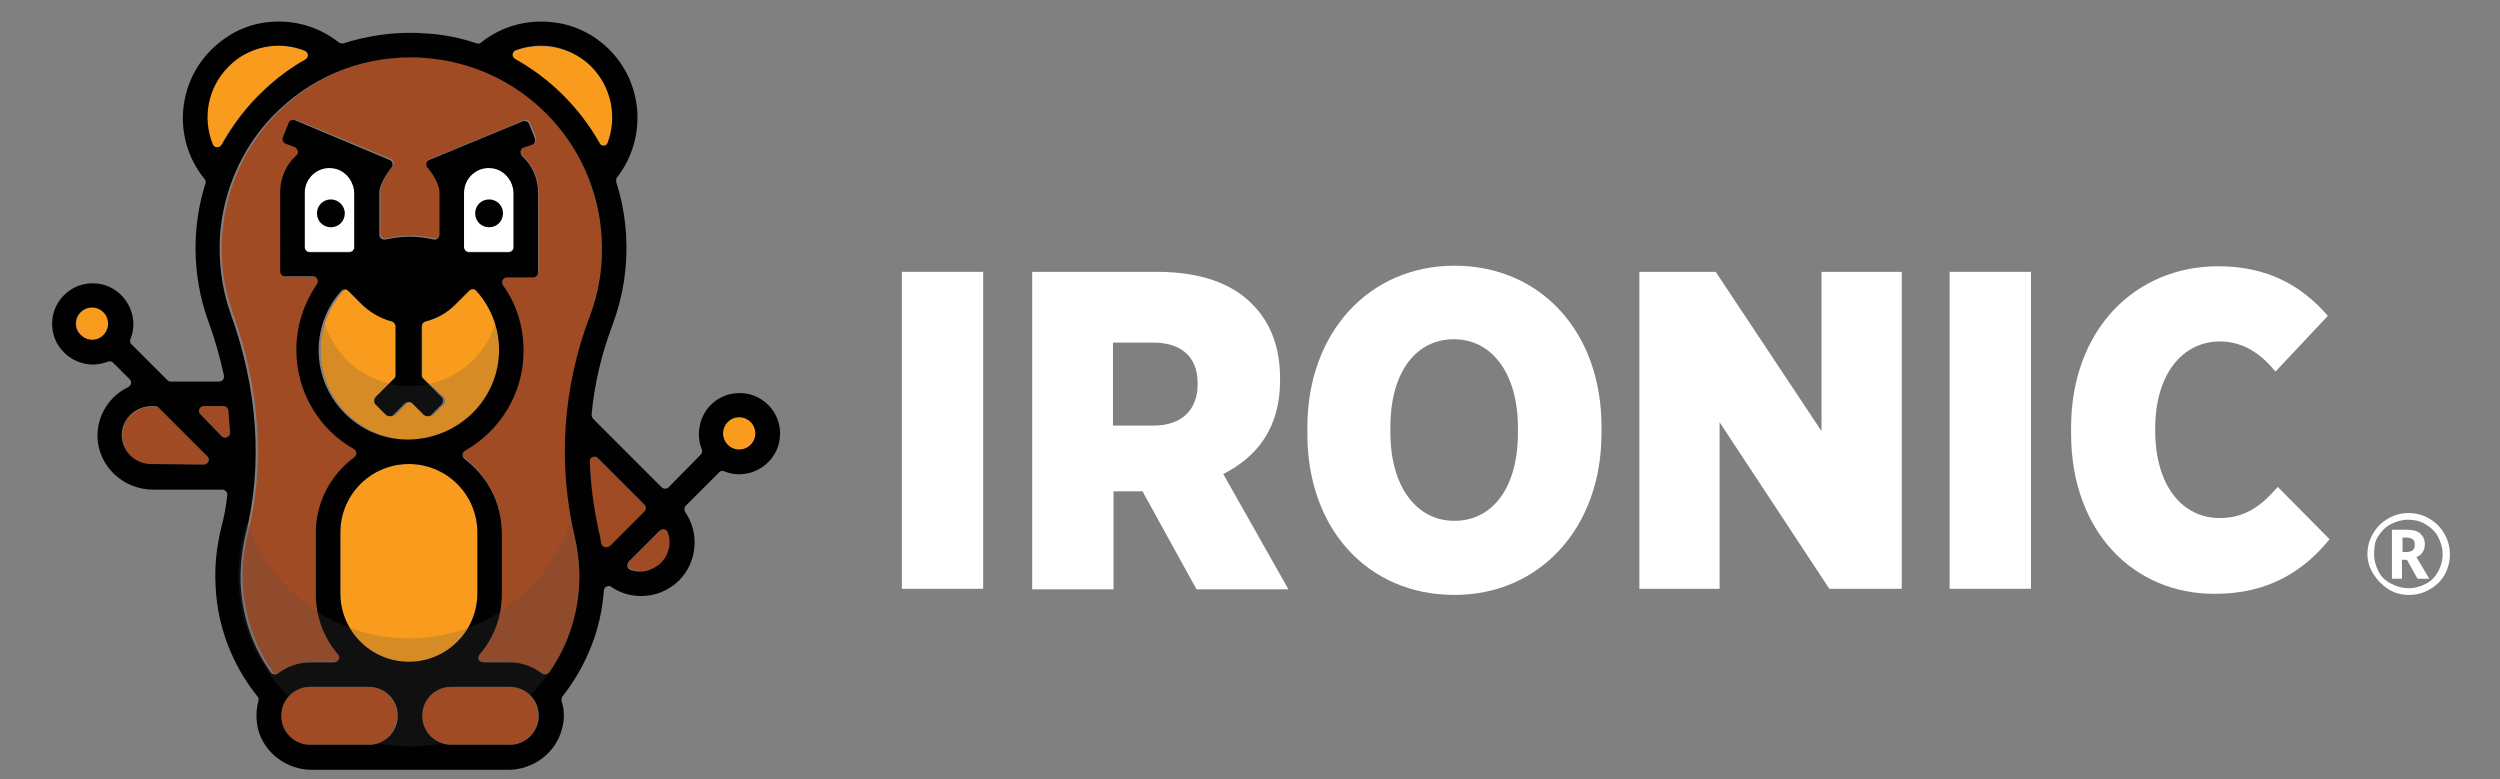 <?xml version="1.0" encoding="utf-8"?>
<!-- Generator: Adobe Illustrator 24.2.1, SVG Export Plug-In . SVG Version: 6.00 Build 0)  -->
<svg version="1.1" id="Layer_1" xmlns="http://www.w3.org/2000/svg" xmlns:xlink="http://www.w3.org/1999/xlink" x="0px" y="0px"
	 viewBox="0 0 448.8 139.9" style="enable-background:new 0 0 448.8 139.9;" xml:space="preserve">
<rect x="0" y="0" width="448.8" height="139.9" fill="#808080" stroke="none"/>
<style type="text/css">
	.st0{fill:#FFFFFF;}
	.st1{fill:#010101;}
	.st2{fill:#F99B1C;}
	.st3{fill:#A04B23;}
	.st4{opacity:0.2;fill:#4D4D4D;enable-background:new    ;}
</style>
<g>
	<path class="st0" d="M92.2,34.7v9.6c0,0.5-0.4,0.9-0.9,0.9h-7.1c-0.5,0-0.9-0.4-0.9-0.9v-9.8c0-2.6,2.2-4.7,4.9-4.4
		C90.6,30.3,92.2,32.4,92.2,34.7z"/>
	<path class="st0" d="M63.6,34.7v9.6c0,0.5-0.4,0.9-0.9,0.9h-7.1c-0.5,0-0.9-0.4-0.9-0.9v-9.8c0-2.6,2.2-4.7,4.9-4.4
		C61.9,30.3,63.6,32.4,63.6,34.7z"/>
	<path class="st1" d="M59.4,35.8c-1.4,0-2.5,1.1-2.5,2.5s1.1,2.5,2.5,2.5s2.5-1.1,2.5-2.5C61.9,36.9,60.7,35.8,59.4,35.8z"/>
	<path class="st1" d="M87.8,40.8c1.4,0,2.5-1.1,2.5-2.5s-1.1-2.5-2.5-2.5s-2.5,1.1-2.5,2.5S86.4,40.8,87.8,40.8z"/>
	<path class="st2" d="M106.2,12c3.7,3.7,4.6,9,2.9,13.6c-0.3,0.7-1.2,0.7-1.6,0.1c-3.5-6.3-8.8-11.5-15.1-15
		c-0.7-0.4-0.6-1.3,0.1-1.6c1.4-0.5,2.9-0.8,4.5-0.8C100.6,8.3,103.8,9.6,106.2,12z"/>
	<path class="st2" d="M54.7,9.1c0.7,0.3,0.8,1.2,0.1,1.6c-2.7,1.5-5.2,3.3-7.5,5.5c-3.1,2.9-5.6,6.2-7.6,9.8
		c-0.4,0.6-1.3,0.6-1.6-0.1c-1.9-4.6-0.9-10.1,2.8-13.9c2.4-2.4,5.7-3.8,9.1-3.8C51.6,8.3,53.2,8.6,54.7,9.1z"/>
	<circle class="st2" cx="16.6" cy="58.1" r="2.9"/>
	<path class="st3" d="M41.4,77.6c0,0.8-0.9,1.3-1.5,0.7L36,74.4c-0.6-0.6-0.2-1.5,0.6-1.5h3.5c0.5,0,0.8,0.3,0.9,0.8
		C41.2,75,41.3,76.3,41.4,77.6z"/>
	<path class="st3" d="M37.2,81.9c0.6,0.6,0.2,1.5-0.6,1.5h-9.4c-3.1,0-5.6-2.7-5.2-5.9c0.3-2.6,2.7-4.5,5.4-4.5H28
		c0.2,0,0.5,0.1,0.6,0.3L37.2,81.9z"/>
	<circle class="st2" cx="132.7" cy="77.8" r="2.9"/>
	<path class="st3" d="M107.3,82.2l8.4,8.4c0.3,0.3,0.3,0.9,0,1.2l-6.2,6.2c-0.3,0.3-0.9,0.3-1.3,0l-0.1-0.1
		c-0.1-0.1-0.2-0.3-0.2-0.5c-0.1-0.7-0.2-1.3-0.4-2c-1-4.1-1.5-8.4-1.6-12.6C105.8,82.1,106.8,81.7,107.3,82.2z"/>
	<path class="st3" d="M113,100.8l5.5-5.5c0.5-0.5,1.3-0.3,1.5,0.3c0.2,0.5,0.3,1.1,0.3,1.7c0,1.4-0.5,2.7-1.5,3.7s-2.3,1.5-3.7,1.5
		c-0.6,0-1.1-0.1-1.7-0.3C112.7,102,112.5,101.2,113,100.8z"/>
	<path class="st3" d="M66.1,123.3c2.9,0,5.2,2.3,5.2,5.2s-2.3,5.2-5.2,5.2H55.7c-2.9,0-5.2-2.3-5.2-5.2c0-2.9,2.3-5.2,5.2-5.2H66.1z
		"/>
	<path class="st3" d="M91.4,123.3c2.9,0,5.2,2.3,5.2,5.2s-2.3,5.2-5.2,5.2H81c-2.9,0-5.2-2.3-5.2-5.2c0-2.9,2.3-5.2,5.2-5.2H91.4z"
		/>
	<path class="st2" d="M85.7,95.6v10.9c0,6.8-5.5,12.3-12.3,12.3s-12.3-5.5-12.3-12.3V95.6c0-6.8,5.5-12.3,12.3-12.3
		C80.2,83.3,85.7,88.8,85.7,95.6z"/>
	<path class="st2" d="M85.5,52.2c2.9,3.2,4.5,7.6,4,12.3c-0.7,7.4-6.7,13.4-14.1,14.3c-9.6,1.1-17.8-6.5-17.8-15.9
		c0-4.1,1.5-7.8,4-10.6c0.3-0.4,0.9-0.4,1.3-0.1l2.5,2.5c1.5,1.5,3.3,2.5,5.3,3c0.4,0.1,0.7,0.4,0.7,0.9v8.8c0,0.2-0.1,0.5-0.3,0.6
		l-3.3,3.3c-0.3,0.3-0.3,0.9,0,1.3l1.9,1.9c0.3,0.3,0.9,0.3,1.3,0l2.1-2.1c0.3-0.3,0.9-0.3,1.3,0l2.1,2.1c0.3,0.3,0.9,0.3,1.3,0
		l1.9-1.9c0.3-0.3,0.3-0.9,0-1.3L76.1,68c-0.2-0.2-0.3-0.4-0.3-0.6v-8.8c0-0.4,0.3-0.8,0.7-0.9c1.9-0.5,3.7-1.5,5.3-3l2.5-2.5
		C84.6,51.9,85.2,51.9,85.5,52.2z"/>
	<path class="st3" d="M108,42.6c0.3,4.9-0.4,9.6-2.1,14.1c-4.8,12.8-5.7,26.6-2.7,39.8c0.5,2.3,0.8,4.6,0.8,6.9
		c0,6.3-1.9,12.3-5.4,17.3c-0.3,0.4-0.9,0.5-1.3,0.2c-1.6-1.2-3.7-2-5.9-2h-4.6c-0.7,0-1.2-0.9-0.7-1.4c2.5-2.9,4-6.7,4-10.8V95.6
		c0-5.5-2.7-10.3-6.7-13.4c-0.5-0.4-0.5-1.2,0.1-1.5C89.8,77.2,94,70.5,94,62.9c0-4.4-1.4-8.4-3.7-11.8c-0.4-0.6,0-1.4,0.7-1.4h4.8
		c0.5,0,0.9-0.4,0.9-0.9V34.5c0-2.6-1.1-5-2.9-6.6c-0.5-0.4-0.3-1.2,0.3-1.5l1.6-0.6c0.5-0.2,0.7-0.7,0.5-1.2l-1-2.5
		c-0.2-0.5-0.7-0.7-1.2-0.5l-16.7,6.9c-0.5,0.2-0.7,0.7-0.5,1.2c0,0,2.3,2.6,2.3,4.7s0,7.5,0,7.5c0,0.6-0.5,1-1,0.9
		c-1.4-0.3-2.8-0.5-4.3-0.5s-3,0.2-4.4,0.5c-0.6,0.1-1.1-0.3-1.1-0.9v-7.5c0-1.9,2.3-4.7,2.3-4.7c0.2-0.5,0-1-0.5-1.2l-16.7-6.9
		c-0.5-0.2-1,0-1.2,0.5l-1,2.5c-0.2,0.5,0,1,0.5,1.2l1.6,0.6c0.6,0.2,0.7,1,0.3,1.5c-1.8,1.6-2.9,4-2.9,6.6v14.3
		c0,0.5,0.4,0.9,0.9,0.9h5c0.7,0,1.1,0.8,0.7,1.4c-2.4,3.3-3.7,7.4-3.7,11.8c0,7.6,4.2,14.2,10.3,17.8c0.6,0.3,0.6,1.1,0.1,1.5
		c-4.2,3-6.9,8-6.9,13.5v10.9c0,4.1,1.5,7.9,4,10.8c0.5,0.6,0.1,1.4-0.7,1.4h-4.3c-2.2,0-4.2,0.7-5.8,2c-0.4,0.3-1,0.2-1.3-0.2
		c-3.2-4.5-5.1-10-5.4-15.8c-0.2-3,0.2-6.1,0.9-9c3.1-12.3,2.2-26-2.7-39.6c-1.6-4.5-2.3-9.2-1.9-14.1c0.6-8,3.9-15.6,9.5-21.4
		c6.6-6.8,15.4-10.5,24.7-10.5c0.8,0,1.7,0,2.5,0.1C93.3,11.6,107,25.4,108,42.6z"/>
	<path class="st1" d="M69.9,28.7c0.5,0.2,0.7,0.7,0.5,1.2c0,0-2.3,2.8-2.3,4.7v7.5c0,0.6,0.5,1,1.1,0.9c1.4-0.3,2.9-0.5,4.4-0.5
		s2.9,0.2,4.3,0.5c0.5,0.1,1-0.3,1-0.9c0,0,0-5.4,0-7.5s-2.3-4.7-2.3-4.7c-0.2-0.5,0-1,0.5-1.2l16.7-6.9c0.5-0.2,1,0,1.2,0.5l1,2.5
		c0.2,0.5,0,1-0.5,1.2L94,26.5c-0.6,0.2-0.7,1-0.3,1.5c1.8,1.6,2.9,4,2.9,6.6v14.3c0,0.5-0.4,0.9-0.9,0.9H91c-0.7,0-1.1,0.8-0.7,1.4
		C92.7,54.5,94,58.6,94,63c0,7.7-4.3,14.4-10.5,17.9c-0.6,0.3-0.6,1.1-0.1,1.5c4.1,3.1,6.7,7.9,6.7,13.4v10.9c0,4.1-1.5,7.9-4,10.8
		c-0.5,0.6-0.1,1.4,0.7,1.4h4.6c2.2,0,4.2,0.7,5.9,2c0.4,0.3,1,0.2,1.3-0.2c3.5-5,5.4-11,5.4-17.3c0-2.3-0.3-4.7-0.8-6.9
		c-3.1-13.2-2.2-26.9,2.7-39.8c1.7-4.5,2.4-9.2,2.1-14.1c-1-17.2-14.6-31-31.8-32.2c-0.8-0.1-1.7-0.1-2.5-0.1
		c-9.3,0-18.1,3.7-24.7,10.5c-5.6,5.8-8.9,13.4-9.5,21.4c-0.3,4.8,0.3,9.6,1.9,14.1c4.9,13.6,5.8,27.3,2.7,39.6c-0.7,2.9-1,6-0.9,9
		c0.3,5.9,2.2,11.3,5.4,15.8c0.3,0.4,0.9,0.5,1.3,0.2c1.6-1.2,3.6-2,5.8-2H60c0.7,0,1.2-0.9,0.7-1.4c-2.5-2.9-4-6.7-4-10.8V95.6
		c0-5.5,2.7-10.4,6.9-13.5c0.5-0.4,0.5-1.2-0.1-1.5c-6.2-3.5-10.3-10.2-10.3-17.8c0-4.4,1.4-8.4,3.7-11.8c0.4-0.6,0-1.4-0.7-1.4h-5
		c-0.5,0-0.9-0.4-0.9-0.9V34.5c0-2.6,1.1-5,2.9-6.6c0.5-0.4,0.3-1.2-0.3-1.5l-1.6-0.6c-0.5-0.2-0.7-0.7-0.5-1.2l1-2.5
		c0.2-0.5,0.7-0.7,1.2-0.5L69.9,28.7z M132,70.6c4.6-0.5,8.5,3.4,8,8c-0.3,3.2-2.8,5.8-5.9,6.4c-1.5,0.3-2.9,0.1-4.1-0.4
		c-0.3-0.1-0.7-0.1-0.9,0.2l-6,6c-0.3,0.3-0.3,0.7-0.1,1.1c2.6,3.8,2.2,9-1.1,12.3c-1.9,1.9-4.4,2.8-6.8,2.8c-1.8,0-3.7-0.5-5.3-1.6
		c-0.1-0.1-0.3-0.2-0.5-0.2c-0.5,0-0.9,0.4-0.9,0.9c-0.5,6.9-3.1,13.4-7.4,18.9c-0.2,0.2-0.2,0.5-0.2,0.8c0.5,1.5,0.6,3.2,0.1,5
		c-1.1,4.4-5.2,7.4-9.7,7.4H56c-4.5,0-8.6-3-9.7-7.4c-0.4-1.8-0.3-3.5,0.1-5c0.1-0.3,0-0.6-0.2-0.8c-4.4-5.5-7.2-12.4-7.5-19.9
		c-0.2-3.5,0.2-7,1-10.3c0.5-1.9,0.9-3.9,1.1-5.9c0.1-0.5-0.4-1-0.9-1H27.5c-5.3,0-9.8-4.1-10-9.4c-0.1-4,2.2-7.4,5.5-9
		c0.6-0.3,0.7-1,0.3-1.4c-0.9-0.9-2.3-2.3-3-3c-0.2-0.2-0.6-0.3-0.9-0.2c-1.2,0.5-2.7,0.7-4.1,0.4c-3.1-0.6-5.6-3.2-5.9-6.4
		c-0.5-4.6,3.4-8.5,8-8c3.2,0.3,5.8,2.8,6.4,5.9c0.3,1.5,0.1,2.9-0.4,4.1c-0.1,0.3-0.1,0.7,0.2,0.9l6.4,6.4c0.2,0.2,0.4,0.3,0.6,0.3
		h8.7c0.6,0,1-0.5,0.9-1.1c-0.7-3.2-1.6-6.5-2.8-9.7c-1.5-4.2-2.3-8.6-2.3-13.1c0-4,0.6-8,1.8-11.7c0.1-0.3,0-0.6-0.2-0.8
		c-6.3-7.7-4.9-19.6,4.1-25.5c1.8-1.2,3.8-2,5.8-2.4c5.2-1,10.3,0.3,14.2,3.4c0.2,0.2,0.5,0.2,0.8,0.2c4.7-1.5,9.7-2.2,14.9-1.8
		c3.2,0.2,6.2,0.8,9.1,1.8c0.3,0.1,0.6,0,0.8-0.2c3.9-3.1,9-4.4,14.2-3.4c2.1,0.4,4,1.2,5.8,2.3c9,5.8,10.4,17.6,4.4,25.3
		c-0.2,0.2-0.2,0.5-0.2,0.8c1,3.1,1.6,6.3,1.8,9.7c0.3,5.5-0.5,10.8-2.4,15.9c-2,5.3-3.3,10.7-3.8,16.2c0,0.2,0.1,0.5,0.2,0.7
		l12.4,12.4c0.3,0.3,0.9,0.3,1.2,0l5.8-5.9c0.2-0.2,0.3-0.6,0.2-0.9c-0.5-1.2-0.7-2.7-0.4-4.1C126.1,73.4,128.8,70.9,132,70.6z
		 M135.6,77.8c0-1.6-1.3-2.9-2.9-2.9s-2.9,1.3-2.9,2.9s1.3,2.9,2.9,2.9S135.6,79.4,135.6,77.8z M120.2,97.3c0-0.6-0.1-1.1-0.3-1.7
		c-0.2-0.6-1-0.8-1.5-0.3l-5.5,5.5c-0.5,0.5-0.3,1.3,0.3,1.5c0.5,0.2,1.1,0.3,1.7,0.3c1.4,0,2.7-0.6,3.7-1.5
		C119.7,100,120.2,98.7,120.2,97.3z M115.7,91.8c0.3-0.3,0.3-0.9,0-1.2l-8.4-8.4c-0.5-0.5-1.5-0.1-1.4,0.6c0.1,4.2,0.7,8.4,1.6,12.6
		c0.2,0.6,0.3,1.3,0.4,2c0,0.2,0.1,0.3,0.2,0.5l0.1,0.1c0.3,0.3,0.9,0.3,1.3,0L115.7,91.8z M109.1,25.6c1.7-4.6,0.7-9.9-2.9-13.6
		c-2.4-2.4-5.7-3.8-9.1-3.8c-1.6,0-3.1,0.3-4.5,0.8c-0.7,0.3-0.8,1.2-0.1,1.6c6.3,3.5,11.5,8.7,15.1,15
		C107.9,26.4,108.9,26.3,109.1,25.6z M96.7,128.5c0-2.9-2.3-5.2-5.2-5.2H81c-2.9,0-5.2,2.3-5.2,5.2s2.3,5.2,5.2,5.2h10.4
		C94.3,133.8,96.7,131.4,96.7,128.5z M92.2,44.4v-9.6c0-2.3-1.7-4.4-4-4.6c-2.6-0.3-4.9,1.8-4.9,4.4v9.8c0,0.5,0.4,0.9,0.9,0.9h7.1
		C91.8,45.3,92.2,44.9,92.2,44.4z M89.5,64.5c0.5-4.7-1.1-9.1-4-12.3c-0.3-0.4-0.9-0.4-1.3,0l-2.5,2.5c-1.5,1.5-3.3,2.5-5.3,3
		c-0.4,0.1-0.7,0.4-0.7,0.9v8.8c0,0.2,0.1,0.5,0.3,0.6l3.3,3.3c0.3,0.3,0.3,0.9,0,1.3l-1.9,1.9c-0.3,0.3-0.9,0.3-1.3,0L74,72.4
		c-0.3-0.3-0.9-0.3-1.3,0l-2.1,2.1c-0.3,0.3-0.9,0.3-1.3,0l-1.9-1.9c-0.3-0.3-0.3-0.9,0-1.3l3.3-3.3c0.2-0.2,0.3-0.4,0.3-0.6v-8.8
		c0-0.4-0.3-0.8-0.7-0.9c-1.9-0.5-3.7-1.5-5.3-3l-2.5-2.5c-0.4-0.4-1-0.3-1.3,0.1c-2.5,2.8-4,6.5-4,10.6c0,9.4,8.2,17,17.8,15.9
		C82.8,77.9,88.7,71.9,89.5,64.5z M85.7,106.5V95.6c0-6.8-5.5-12.3-12.3-12.3s-12.3,5.5-12.3,12.3v10.9c0,6.8,5.5,12.3,12.3,12.3
		S85.7,113.3,85.7,106.5z M71.4,128.5c0-2.9-2.3-5.2-5.2-5.2H55.7c-2.9,0-5.2,2.3-5.2,5.2s2.3,5.2,5.2,5.2h10.4
		C69,133.8,71.4,131.4,71.4,128.5z M63.6,44.4v-9.6c0-2.3-1.7-4.4-4-4.6c-2.6-0.3-4.9,1.8-4.9,4.4v9.8c0,0.5,0.4,0.9,0.9,0.9h7.1
		C63.2,45.3,63.6,44.9,63.6,44.4z M54.8,10.7c0.7-0.4,0.6-1.3-0.1-1.6c-1.5-0.6-3-0.9-4.6-0.9c-3.4,0-6.7,1.3-9.1,3.8
		c-3.7,3.7-4.7,9.2-2.8,13.9c0.3,0.7,1.2,0.7,1.6,0.1c2-3.6,4.5-6.9,7.6-9.8C49.6,14.1,52.1,12.2,54.8,10.7z M39.8,78.3
		c0.6,0.6,1.6,0.1,1.5-0.7c-0.1-1.3-0.2-2.6-0.3-3.9c-0.1-0.5-0.4-0.8-0.9-0.8h-3.5c-0.8,0-1.2,1-0.6,1.5L39.8,78.3z M36.6,83.4
		c0.8,0,1.2-1,0.6-1.5l-8.7-8.7c-0.2-0.2-0.4-0.3-0.6-0.3h-0.6c-2.7,0-5,1.9-5.4,4.5c-0.4,3.2,2.1,5.9,5.2,5.9L36.6,83.4L36.6,83.4z
		 M19.4,58.1c0-1.6-1.3-2.9-2.9-2.9s-2.9,1.3-2.9,2.9s1.4,2.9,3,2.9C18.1,61,19.4,59.7,19.4,58.1z"/>
	<path class="st4" d="M102.4,93.7c-4,12.1-15.5,20.9-29,20.9s-25-8.8-29-20.9c-1,3-1.6,6.3-1.6,9.7c0,8.5,3.4,16.1,9,21.7
		c1-1.1,2.3-1.7,3.9-1.7h10.4c2.9,0,5.2,2.3,5.2,5.2c0,2.2-1.4,4.2-3.4,4.9c1.8,0.3,3.6,0.5,5.5,0.5c2,0,3.9-0.2,5.7-0.5
		c-1.9-0.8-3.3-2.7-3.3-4.9c0-2.9,2.3-5.2,5.2-5.2h10.4c1.4,0,2.8,0.6,3.7,1.5c5.5-5.5,8.8-13.1,8.8-21.5
		C104,99.9,103.4,96.7,102.4,93.7z"/>
	<path class="st4" d="M73.6,69.3c-7.2,0-13.3-4.7-15.3-11.2c-0.5,1.5-0.7,3.1-0.7,4.8c0,8.8,7.2,16,16,16s16-7.2,16-16
		c0-1.7-0.3-3.3-0.7-4.8C86.9,64.6,80.8,69.3,73.6,69.3z"/>
</g>
<g>
	<path class="st0" d="M161.9,48.8h14.6v56.9h-14.6V48.8z"/>
	<path class="st0" d="M185.3,48.8h22.4c7.6,0,13.4,2,17.1,5.8c3.2,3.2,5,7.6,5,13.3v0.4c0,8.5-4.1,13.7-10.2,16.8l11.7,20.7h-16.5
		l-9.7-17.6h-5.2v17.6h-14.6V48.8z M207.1,76.4c5,0,7.9-2.8,7.9-7.4v-0.2c0-4.9-3.1-7.3-8-7.3h-7.2v14.9H207.1z"/>
	<path class="st0" d="M234.7,77.9v-1.2c0-17,11.1-29,26.4-29c15.4,0,26.4,11.8,26.4,28.9v1.2c0,17-11.1,29-26.4,29
		C245.6,106.8,234.7,95,234.7,77.9z M272.5,77.7v-0.9c0-9.8-4.7-15.9-11.5-15.9c-6.8,0-11.4,5.9-11.4,15.8v0.9
		c0,9.8,4.7,15.9,11.5,15.9C267.9,93.5,272.5,87.6,272.5,77.7z"/>
	<path class="st0" d="M294.3,48.8H308l19,28.6V48.8h14.4v56.9h-13l-19.7-29.9v29.9h-14.4V48.8z"/>
	<path class="st0" d="M350,48.8h14.6v56.9H350V48.8z"/>
	<path class="st0" d="M371.8,77.8v-1c0-17.6,11.5-29,26.4-29c8.9,0,15,3.5,19.7,8.9l-9.4,10c-2.4-2.9-5.5-5.4-10-5.4
		c-6.7,0-11.6,5.9-11.6,15.6v0.3c0,10.2,5,15.8,11.6,15.8c4.9,0,7.8-2.6,10.4-5.6l9.3,9.4c-4.6,5.7-11,9.8-20.5,9.8
		C383.1,106.7,371.8,95.5,371.8,77.8z"/>
</g>
<g>
	<path class="st0" d="M425,99.5c0-1.3,0.3-2.5,1-3.7s1.5-2,2.7-2.7s2.4-1,3.7-1c1.3,0,2.5,0.3,3.7,1s2,1.5,2.7,2.7s1,2.4,1,3.7
		c0,1.3-0.3,2.5-0.9,3.6s-1.5,2-2.7,2.7s-2.4,1-3.7,1c-1.3,0-2.6-0.3-3.7-1s-2-1.6-2.7-2.7S425,100.8,425,99.5z M426.2,99.5
		c0,1.1,0.3,2.1,0.8,3.1s1.3,1.7,2.3,2.2s2,0.8,3.1,0.8c1.1,0,2.1-0.3,3.1-0.8s1.7-1.3,2.2-2.2s0.8-2,0.8-3.1c0-1.1-0.3-2.1-0.8-3.1
		s-1.3-1.7-2.3-2.3s-2-0.8-3.1-0.8c-1.1,0-2.1,0.3-3.1,0.8s-1.7,1.3-2.3,2.2S426.2,98.4,426.2,99.5z M435.3,97.7
		c0,1.1-0.5,1.9-1.5,2.3l2.3,3.9h-2.1l-1.9-3.4h-0.9v3.4h-1.8v-8.8h2.6c1.1,0,2,0.2,2.5,0.7S435.3,96.8,435.3,97.7z M431.3,99.1h0.7
		c0.5,0,0.8-0.1,1.1-0.3s0.4-0.6,0.4-1c0-0.5-0.1-0.8-0.4-1s-0.6-0.3-1.1-0.3h-0.7V99.1z"/>
</g>
</svg>

